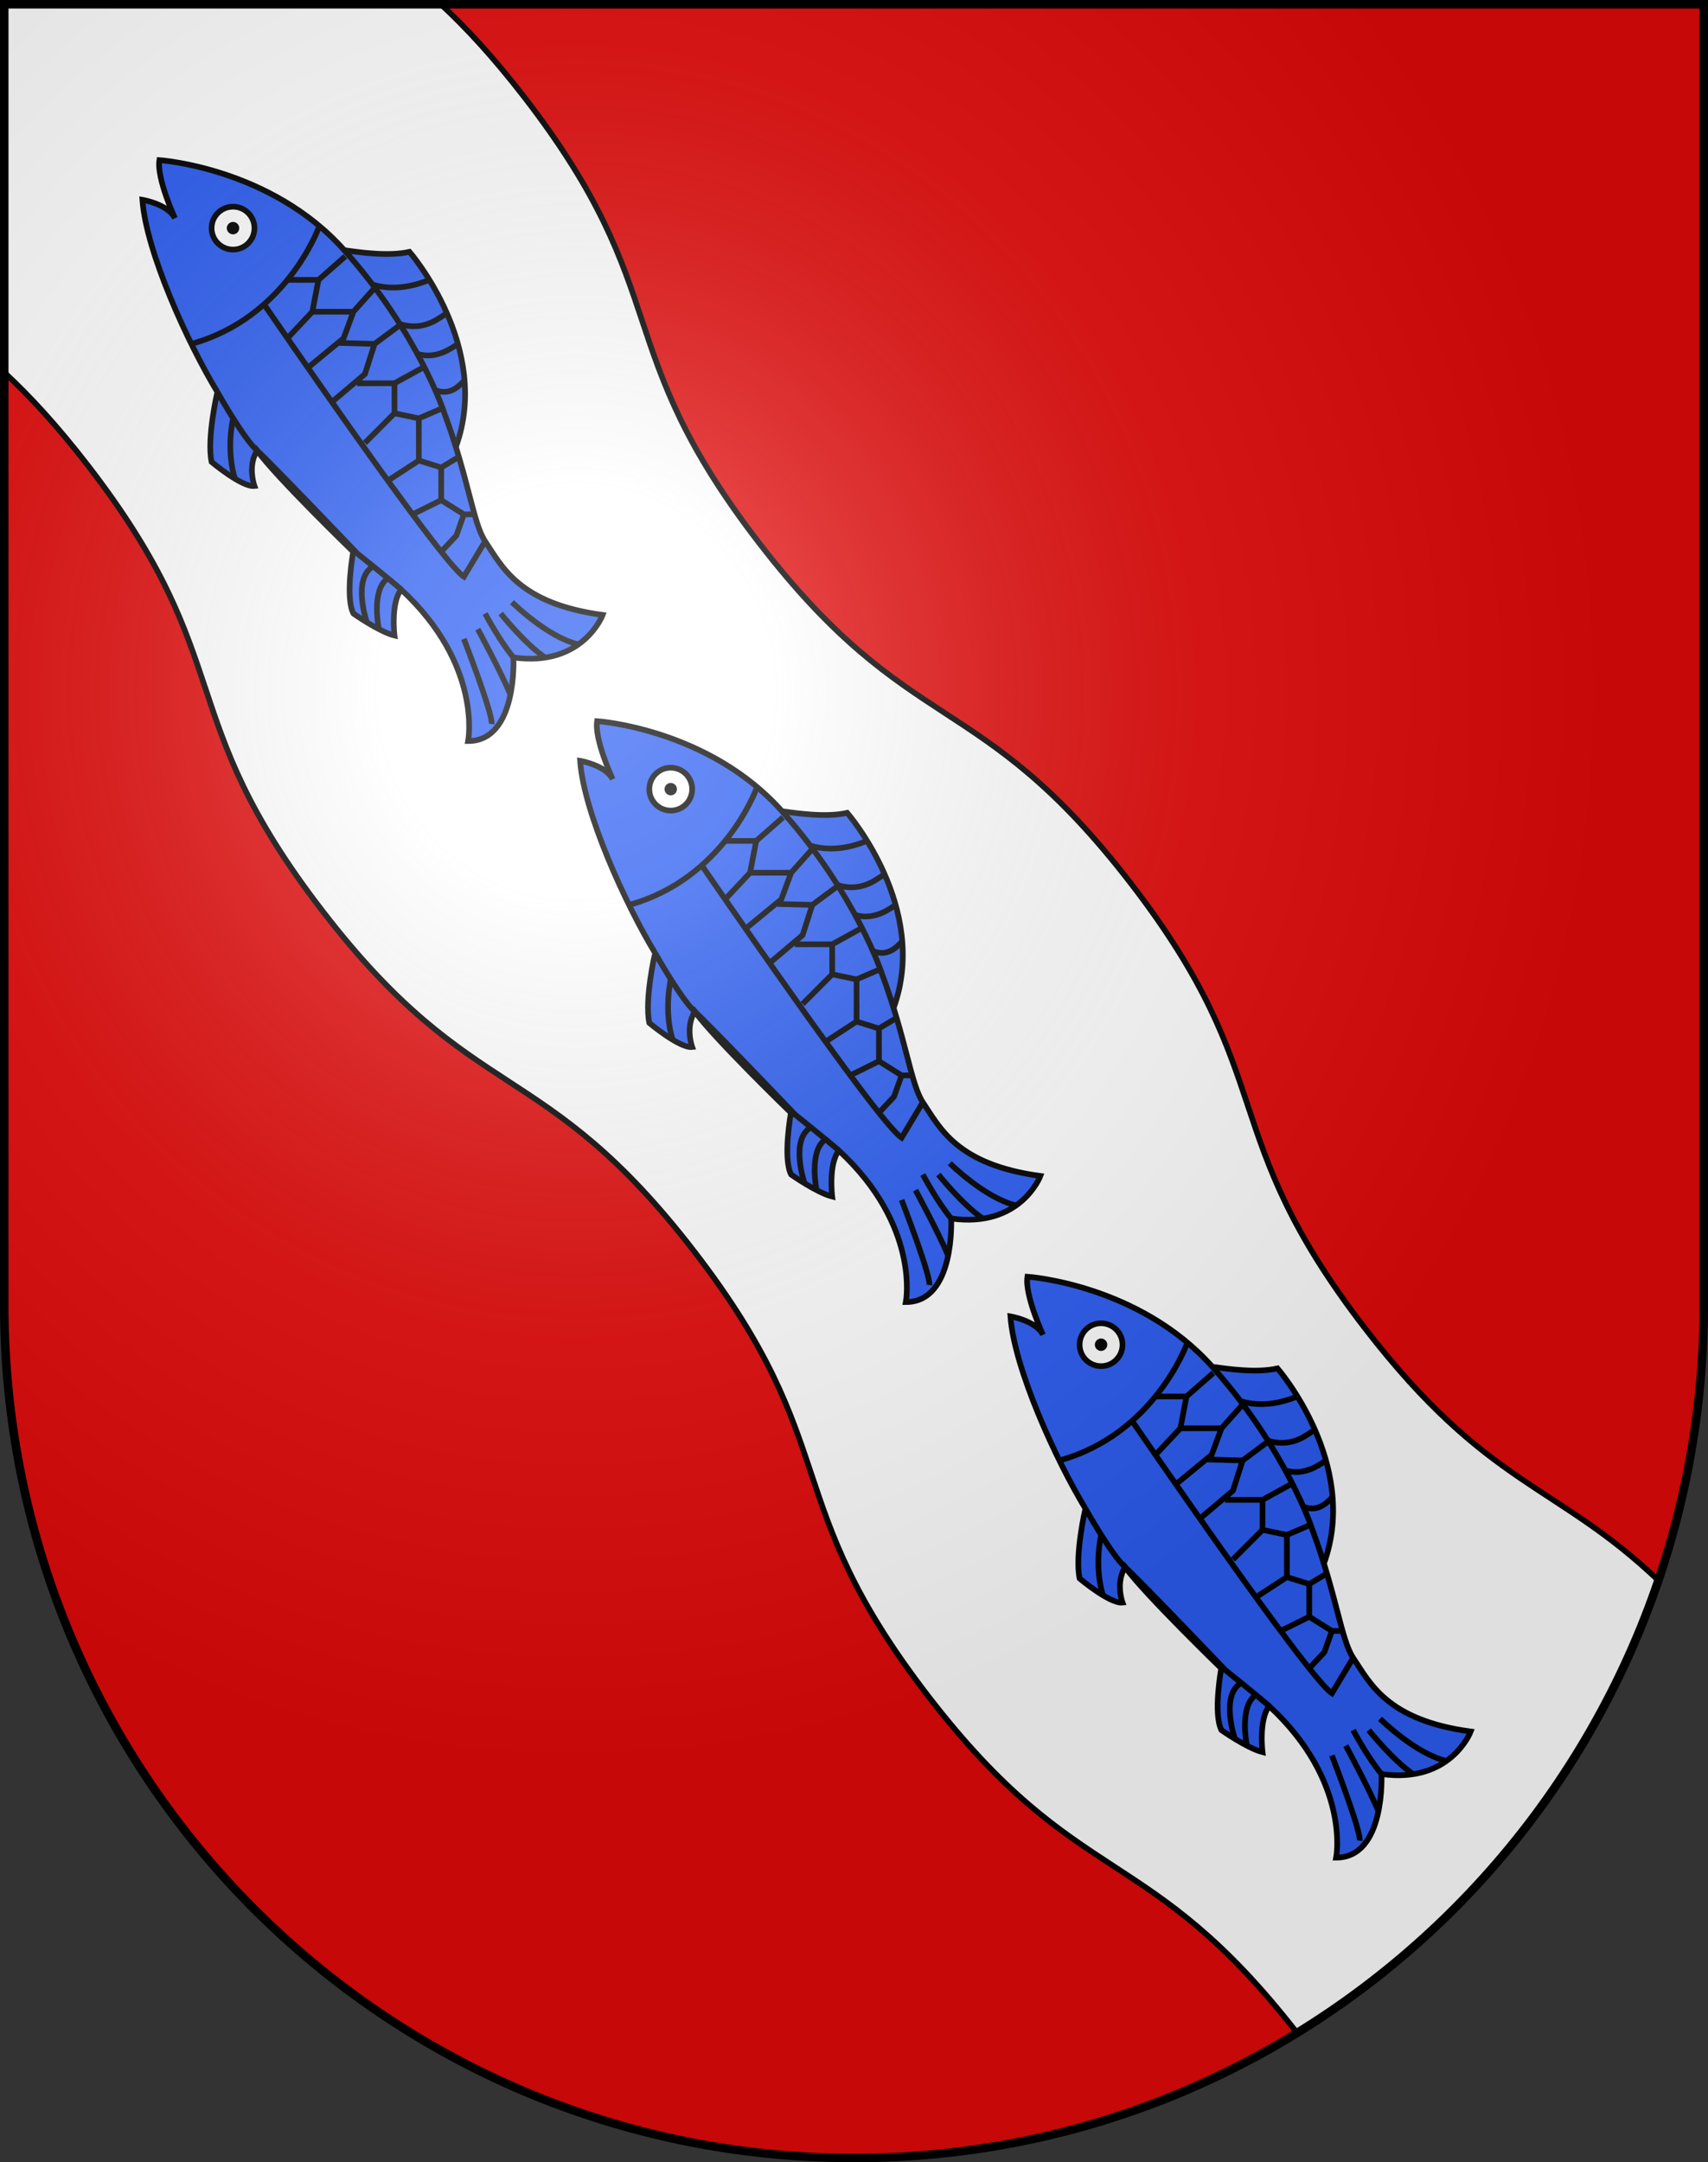 <svg xmlns="http://www.w3.org/2000/svg" width="603" height="763" xml:space="preserve"><rect width="100%" height="100%" fill="#333333" stroke="none"/><path fill="#E20909" d="M1.5 1.5v458.869C1.5 626.68 135.814 761.5 301.5 761.5c165.688 0 300-134.82 300-301.131V1.5H1.5z"/><path fill="#FFF" stroke="#000" stroke-width="2" d="M31.137 164.394c53.47 69.281 29.327 87.911 82.801 157.189 53.469 69.277 77.612 50.646 131.081 119.925 53.477 69.282 29.338 87.907 82.808 157.187 53.137 68.848 77.315 50.89 130.099 118.669 59.152-36.354 104.781-92.702 127.556-159.682-36.082-34.347-60.159-32.707-103.527-88.898-53.471-69.279-29.332-87.905-82.809-157.187-53.469-69.279-77.611-50.648-131.081-119.925-53.474-69.278-29.331-87.909-82.801-157.189C174.321 20.312 164.609 9.816 155.626 1.5H1.5v129.912c8.983 8.316 18.695 18.812 29.637 32.982z"/><g fill="#2B5DF2" stroke="#000" stroke-width="2"><path d="M467.398 551.738c12.835-35.275-16.374-68.863-16.374-68.863-7.628 1.723-17.97.097-23.008-.557"/><path d="M477.723 585.014c-4.273-6.41-5.862-22.306-14.398-45.223 0 0-9.002-27.916-35.308-57.473-25.952-29.159-65.294-31.805-65.294-31.805-1 6.5 5.5 20.5 5.5 20.5-2.5-5-11.5-6.5-11.5-6.5 1.316 18.434 16.116 50.732 26.478 67.821l-.002-.002s-3.806 16.348-2.047 24.681c0 0 10.714 9 15.143 8.5 0 0-2.567-7 .931-12.5l.001-.002c6.834 9.464 33.933 35.692 33.933 35.692s-2.936 15.976.064 21.81c0 0 9 6.38 14.5 7.773 0 0-1.416-11.542 2.373-16.24 28.807 26.67 23.627 53.467 23.627 53.467 17.5 0 16-29.5 16-29.5 24.5 3.5 31.5-15 31.5-15-29.501-3.999-35.501-16.999-41.501-25.999z"/><path d="M437.973 494.44c9.5 2.823 17.91-.897 20.08-1.662M447.634 508.384c9.312 2.823 14.504-2.998 16.63-3.763M453.793 518.864c6.969 2.254 12.854-2.608 14.328-3.498M460.107 531.667c5.896 2.343 9.133-2.494 10.361-3.363"/></g><circle fill="#FFF" stroke="#000" stroke-width="2" cx="388.723" cy="474.514" r="7.571"/><circle stroke="#FFF" stroke-width="3" cx="388.723" cy="474.514" r="3.689"/><path fill="none" stroke="#000" stroke-width="2" d="M487.223 606.514s12.355 12.285 23.428 14.893M483.223 610.514s8.428 10.596 15.714 15.548M477.723 610.514s5 9.5 10 15.5M470.223 619.472s10.325 26.621 9.807 30.042M475.136 616.014s7.952 14.668 11.52 23.084M418.887 474.514s-11.526 31.674-44.878 40.853M389.419 562.96s-3.196-8.683-.696-21.314"/><path fill="none" stroke="#000" stroke-width="2" d="M399.67 501.398s62.053 90.615 70.553 96.115l7.5-12.5"/><path fill="none" stroke="#000" stroke-width="2" d="M407.929 492.778h10.958l-2.164 11.236-8.794 9.363M416.723 504.014h14.5l-3.454 9.363-12.629 10.38M418.887 492.778l9.466-8.297M431.223 504.014l8.112-9.075M426.334 515.02l12.362.346-3.417 10.66-11.66 9.846M432.516 529.267h13.207v10.582l-10.444 10.466M445.723 539.849l8.599 1.797v14.868l-10.926 7.114"/><path fill="none" stroke="#000" stroke-width="2" d="m454.322 556.514 7.901 2.471v11.529l-10.106 5M462.223 570.514l8 5-2.666 7.5-5.334 5.69M470.223 575.514h4.053M462.223 558.985l6.482-3.915M454.322 541.646l7.901-3.397M445.723 529.267l10.005-5.51M438.696 515.366l9.402-6.982M435.96 613.604s-5.045-14.843 1.815-19.467M440.209 616.014s-2.705-13.045 2.654-17.545M383.198 532.333s9.192 16.344 14.026 20.681 35.377 36.319 35.377 36.319 11.809 9.431 15.494 12.714"/><g><g fill="#2B5DF2" stroke="#000" stroke-width="2"><path d="M315.477 355.696c12.835-35.275-16.374-68.863-16.374-68.863-7.628 1.723-17.97.097-23.008-.557"/><path d="M325.801 388.972c-4.273-6.411-5.862-22.306-14.398-45.223 0 0-9.002-27.916-35.308-57.473-25.952-29.159-65.294-31.805-65.294-31.805-1 6.5 5.5 20.5 5.5 20.5-2.5-5-11.5-6.5-11.5-6.5 1.316 18.434 16.116 50.732 26.478 67.821l-.002-.002s-3.806 16.348-2.047 24.681c0 0 10.714 9 15.143 8.5 0 0-2.567-7 .931-12.5l.001-.002c6.834 9.464 33.933 35.692 33.933 35.692s-2.936 15.977.064 21.811c0 0 9 6.379 14.5 7.773 0 0-1.416-11.543 2.373-16.24 28.807 26.67 23.627 53.467 23.627 53.467 17.5 0 16-29.5 16-29.5 24.5 3.5 31.5-15 31.5-15-29.501-4-35.501-17-41.501-26z"/><path d="M286.051 298.398c9.5 2.823 17.91-.897 20.08-1.662M295.712 312.341c9.312 2.823 14.504-2.998 16.63-3.763M301.871 322.822c6.969 2.254 12.854-2.608 14.328-3.498M308.186 335.625c5.896 2.343 9.133-2.494 10.361-3.363"/></g><circle fill="#FFF" stroke="#000" stroke-width="2" cx="236.801" cy="278.471" r="7.571"/><circle stroke="#FFF" stroke-width="3" cx="236.801" cy="278.471" r="3.689"/><path fill="none" stroke="#000" stroke-width="2" d="M335.301 410.472s12.355 12.285 23.428 14.893M331.301 414.472s8.428 10.596 15.714 15.547M325.801 414.472s5 9.5 10 15.5M318.301 423.429s10.325 26.621 9.807 30.043M323.214 419.972s7.952 14.668 11.52 23.084M266.965 278.471s-11.526 31.674-44.878 40.853M237.497 366.917s-3.196-8.683-.696-21.314"/><path fill="none" stroke="#000" stroke-width="2" d="M247.748 305.356s62.053 90.616 70.553 96.116l7.5-12.5"/><path fill="none" stroke="#000" stroke-width="2" d="M256.007 296.736h10.958l-2.164 11.235-8.794 9.363"/><path fill="none" stroke="#000" stroke-width="2" d="M264.801 307.971h14.5l-3.454 9.363-12.629 10.38M266.965 296.736l9.466-8.297M279.301 307.971l8.112-9.074M274.412 318.977l12.362.347-3.417 10.66-11.66 9.846M280.594 333.224h13.207v10.582l-10.444 10.467M293.801 343.806l8.599 1.797v14.868l-10.925 7.114M302.4 360.471l7.901 2.472v11.528l-10.106 5M310.301 374.471l8 5-2.666 7.5-5.334 5.69M318.301 379.471h4.053M310.301 362.943l6.482-3.915M302.4 345.603l7.901-3.396M293.801 333.224l10.005-5.51M286.774 319.324l9.402-6.983M284.038 417.562s-5.045-14.842 1.815-19.467M288.287 419.972s-2.705-13.045 2.654-17.545M231.276 336.291s9.192 16.344 14.026 20.681 35.377 36.319 35.377 36.319 11.809 9.432 15.494 12.715"/></g><g><g fill="#2B5DF2" stroke="#000" stroke-width="2"><path d="M160.943 157.727c12.835-35.275-16.374-68.863-16.374-68.863-7.628 1.723-17.97.096-23.008-.557"/><path d="M171.268 191.002c-4.273-6.41-5.862-22.307-14.398-45.223 0 0-9.002-27.916-35.308-57.473-25.952-29.16-65.294-31.805-65.294-31.805-1 6.5 5.5 20.5 5.5 20.5-2.5-5-11.5-6.5-11.5-6.5 1.316 18.434 16.116 50.732 26.478 67.82l-.002-.002s-3.806 16.348-2.047 24.682c0 0 10.714 9 15.143 8.5 0 0-2.567-7 .931-12.5l.001-.002c6.834 9.463 33.933 35.691 33.933 35.691s-2.936 15.977.064 21.811c0 0 9 6.379 14.5 7.773 0 0-1.416-11.543 2.373-16.24 28.807 26.67 23.627 53.467 23.627 53.467 17.5 0 16-29.5 16-29.5 24.5 3.5 31.5-15 31.5-15-29.501-3.999-35.501-16.999-41.501-25.999z"/><path d="M131.518 100.428c9.5 2.824 17.91-.896 20.08-1.662M141.179 114.371c9.312 2.824 14.504-2.998 16.63-3.762M147.338 124.852c6.969 2.254 12.854-2.607 14.328-3.498M153.652 137.654c5.896 2.344 9.133-2.494 10.361-3.363"/></g><circle fill="#FFF" stroke="#000" stroke-width="2" cx="82.268" cy="80.502" r="7.571"/><circle stroke="#FFF" stroke-width="3" cx="82.268" cy="80.502" r="3.689"/><path fill="none" stroke="#000" stroke-width="2" d="M180.768 212.502s12.355 12.285 23.428 14.893M176.768 216.502s8.428 10.596 15.714 15.547M171.268 216.502s5 9.5 10 15.5M163.768 225.459s10.325 26.621 9.807 30.043M168.681 222.002s7.952 14.668 11.52 23.084M112.432 80.502s-11.526 31.674-44.878 40.852M82.964 168.947s-3.196-8.682-.696-21.314"/><path fill="none" stroke="#000" stroke-width="2" d="M93.215 107.387s62.053 90.615 70.553 96.115l7.5-12.5"/><path fill="none" stroke="#000" stroke-width="2" d="M101.474 98.766h10.958l-2.164 11.236-8.794 9.363"/><path fill="none" stroke="#000" stroke-width="2" d="M110.268 110.002h14.5l-3.455 9.363-12.628 10.379M112.432 98.766l9.465-8.297M124.768 110.002l8.112-9.074M119.879 121.008l12.362.346-3.417 10.66-11.66 9.845M126.061 135.254h13.207v10.582l-10.444 10.467M139.268 145.836l8.599 1.797v14.869l-10.926 7.113M147.867 162.502l7.901 2.471v11.529l-10.106 5M155.768 176.502l8 5-2.666 7.5-5.334 5.689M163.768 181.502h4.053M155.768 164.973l6.482-3.914M147.867 147.633l7.901-3.397M139.268 135.254l10.004-5.51M132.241 121.354l9.402-6.983M129.505 219.592s-5.045-14.842 1.815-19.467M133.754 222.002s-2.705-13.045 2.654-17.545M76.743 138.32s9.192 16.344 14.026 20.682c4.834 4.336 35.377 36.318 35.377 36.318s11.809 9.432 15.494 12.715"/></g><g><radialGradient id="a" cx="857.246" cy="186.12" r="300" gradientTransform="matrix(1.215 0 0 -1.267 -838.225 479.844)" gradientUnits="userSpaceOnUse"><stop offset="0" style="stop-color:#fff;stop-opacity:.314"/><stop offset=".19" style="stop-color:#fff;stop-opacity:.251"/><stop offset=".6" style="stop-color:#6b6b6b;stop-opacity:.126"/><stop offset="1" style="stop-color:#000;stop-opacity:.126"/></radialGradient><path fill="url(#a)" d="M1.5 1.5v458.868c0 166.311 134.314 301.132 300 301.132s300-134.821 300-301.132V1.5H1.5z"/></g><g><path fill="none" stroke="#000" stroke-width="3" d="M1.5 1.5v458.868c0 166.311 134.314 301.132 300 301.132s300-134.821 300-301.132V1.5H1.5z"/></g></svg>